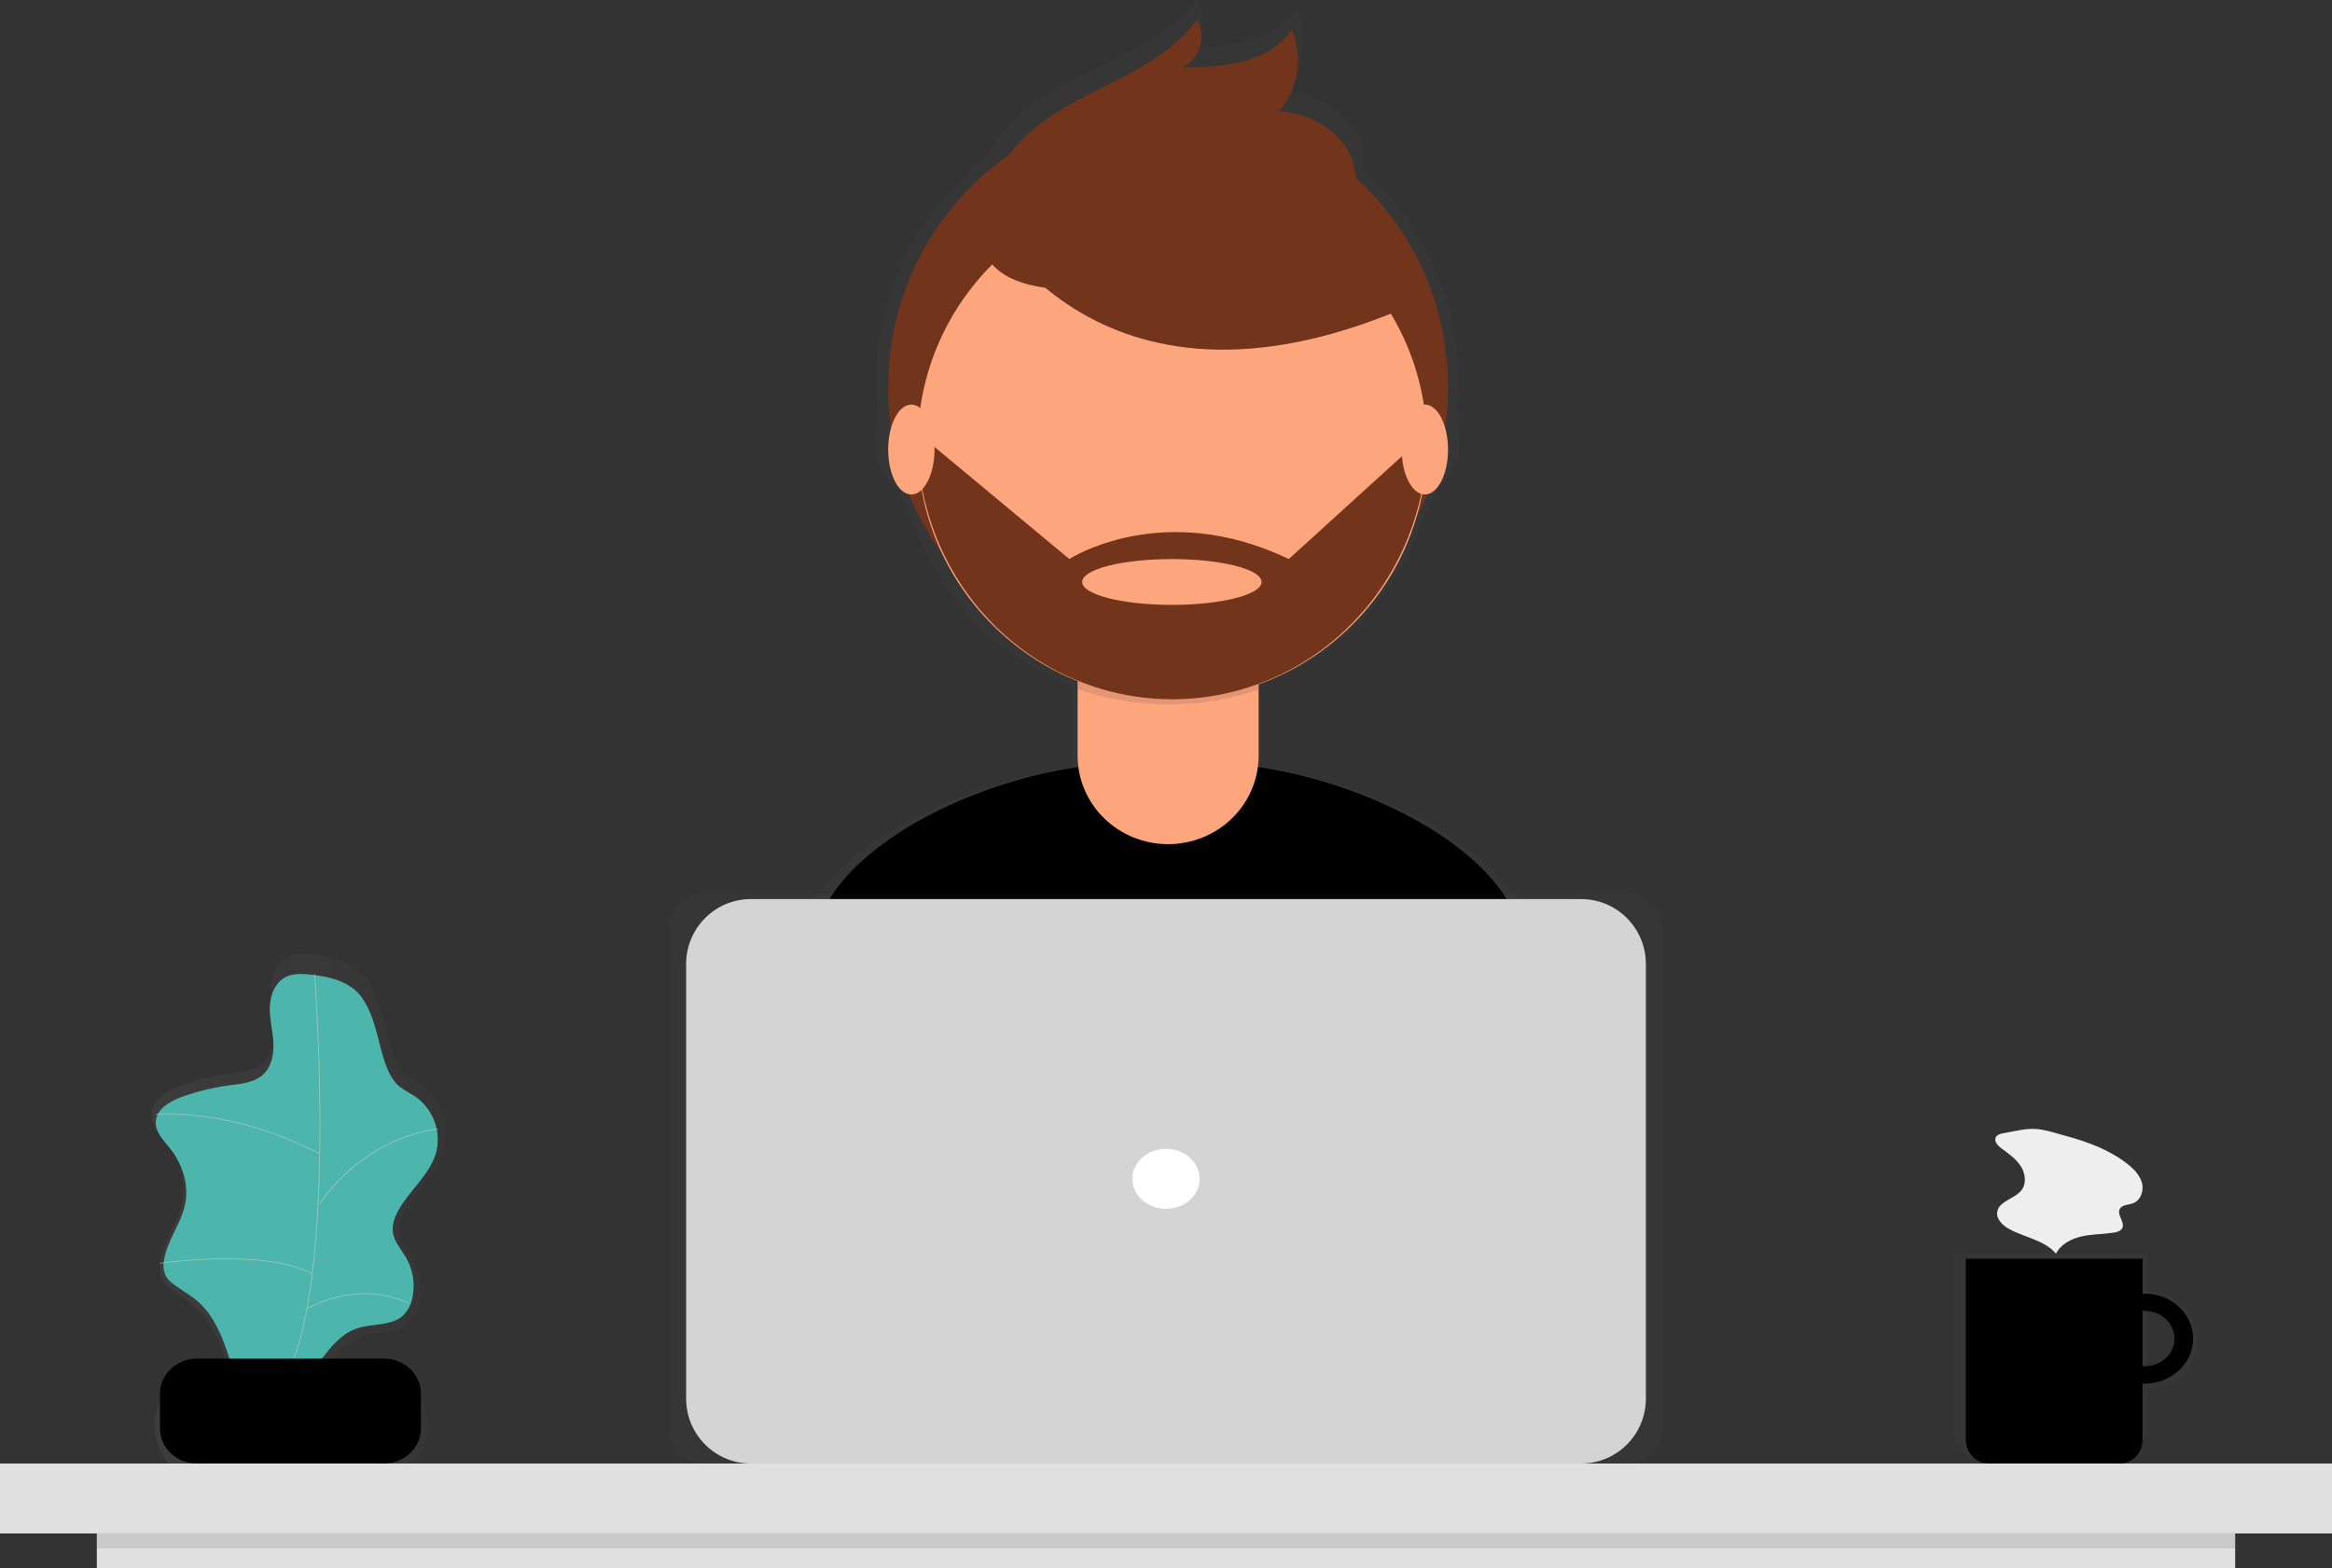 <svg width="3271" height="2200" viewBox="0 0 3271 2200" fill="none" xmlns="http://www.w3.org/2000/svg">
<rect x="0" y="0" width="3271" height="2200" fill="#333333" stroke="none"/>
<g opacity="0.7">
<path opacity="0.7" d="M623.487 1607.77C627.401 1592.01 626.455 1575.43 620.774 1560.22C615.093 1545 604.945 1531.87 591.665 1522.55C584.654 1517.81 576.826 1514.19 570.359 1508.74C559.57 1499.64 553.342 1486.24 548.985 1472.84C538.298 1440.73 534.929 1404.66 516.21 1375.65C499.192 1349.23 465.974 1341.56 436.534 1338.86C425.813 1337.91 414.547 1337.4 404.745 1341.86C388.34 1349.3 380.512 1368.69 379.764 1386.73C379.015 1404.76 383.712 1422.52 384.869 1440.52C386.026 1458.52 382.827 1478.33 369.587 1490.54C356.348 1502.74 337.356 1504.17 319.76 1506.63C296.723 1509.83 274.089 1515.46 252.235 1523.43C233.89 1530.25 213.435 1542.22 212.584 1561.72C211.87 1577.67 224.735 1590.42 234.401 1603.14C252.473 1627 261.629 1658.23 255.366 1687.45C249.104 1716.66 228.138 1742.71 224.497 1772.84C223.119 1780.5 224.179 1788.39 227.526 1795.41C230.457 1800.18 234.324 1804.29 238.893 1807.51C250.227 1816.28 262.718 1823.33 273.609 1832.84C295.97 1852.69 308.086 1881.49 317.412 1909.92C318.297 1912.65 319.114 1915.45 319.964 1918.17H297.978C276.485 1918.29 255.904 1926.89 240.696 1942.1C225.488 1957.31 216.88 1977.92 216.737 1999.45C216.835 2021.02 225.433 2041.68 240.66 2056.93C255.888 2072.18 276.512 2080.79 298.046 2080.89H517.571C539.105 2080.79 559.729 2072.18 574.956 2056.93C590.184 2041.68 598.782 2021.02 598.88 1999.45V1999.45C598.782 1977.88 590.184 1957.22 574.956 1941.97C559.729 1926.72 539.105 1918.1 517.571 1918H457.397C471.624 1898.91 486.497 1880.98 508.45 1873.69C530.402 1866.39 556.983 1870.65 574.205 1855.31C582.304 1847.35 587.556 1836.94 589.146 1825.69C592.788 1805.63 589.385 1784.94 579.514 1767.12C572.707 1754.74 562.497 1743.53 560.285 1729.62C558.413 1717.65 562.735 1705.51 568.589 1694.88C585.198 1664.64 614.57 1641.15 623.487 1607.77Z" fill="url(#paint0_linear)"/>
</g>
<path d="M432.873 1366.85C422.609 1365.95 411.832 1365.49 402.457 1369.64C386.753 1376.54 379.26 1394.54 378.507 1411.24C377.754 1427.94 382.305 1444.44 383.4 1461.04C384.495 1477.64 381.449 1496.09 368.756 1507.51C356.063 1518.94 337.963 1520.16 321.062 1522.42C299.009 1525.42 277.345 1530.67 256.431 1538.09C238.879 1544.3 219.309 1555.49 218.488 1573.62C217.803 1588.42 230.121 1600.18 239.393 1612.03C256.705 1634.07 265.327 1663.12 259.442 1690.21C253.557 1717.3 233.508 1741.47 229.881 1769.43C228.568 1776.52 229.585 1783.84 232.789 1790.34C235.605 1794.76 239.318 1798.58 243.704 1801.56C254.549 1809.7 266.661 1816.24 276.925 1825.07C298.343 1843.46 309.908 1870.19 318.872 1896.55C327.63 1922.46 334.49 1948.94 339.4 1975.8C357.842 1964.28 381.689 1964.44 401.362 1955.08C443.274 1935.16 457.37 1877.39 501.609 1863.02C522.548 1856.38 548.072 1860.19 564.563 1845.99C572.313 1838.61 577.34 1828.96 578.865 1818.53C582.344 1799.93 579.08 1780.74 569.627 1764.21C563.024 1752.73 553.307 1742.34 551.22 1729.32C549.406 1718.2 553.58 1706.98 559.157 1697.12C575.067 1669.06 603.191 1647.32 611.779 1616.34C615.526 1601.72 614.622 1586.35 609.186 1572.24C603.751 1558.13 594.038 1545.94 581.328 1537.3C574.253 1533.38 567.401 1529.11 560.8 1524.48C550.535 1516.05 544.616 1503.6 540.271 1491.28C530.007 1461.4 526.825 1428.2 508.897 1401.14C492.816 1376.44 461.066 1369.3 432.873 1366.85Z" fill="#4DB6AC"/>
<path opacity="0.6" d="M441.248 1366.24C441.248 1366.24 480.837 1874.54 377.877 1961.78" stroke="#D4D4D4" stroke-miterlimit="10"/>
<path d="M538.392 1905.73H276.406C247.664 1905.73 224.365 1927.74 224.365 1954.89V2003.71C224.365 2030.86 247.664 2052.87 276.406 2052.87H538.392C567.133 2052.87 590.433 2030.86 590.433 2003.71V1954.89C590.433 1927.74 567.133 1905.73 538.392 1905.73Z" fill="black"/>
<path opacity="0.6" d="M218.46 1563.01C218.46 1563.01 322.133 1552.68 448.729 1618.47" stroke="#D4D4D4" stroke-miterlimit="10"/>
<path opacity="0.6" d="M448.729 1688.53C448.729 1688.53 501.258 1600.31 614.051 1583.44" stroke="#D4D4D4" stroke-miterlimit="10"/>
<path opacity="0.6" d="M224.365 1772.1C224.365 1772.1 370.007 1750.29 436.92 1786.63" stroke="#D4D4D4" stroke-miterlimit="10"/>
<path opacity="0.6" d="M431.016 1835.67C431.016 1835.67 497.696 1794.12 572.72 1827.85" stroke="#D4D4D4" stroke-miterlimit="10"/>
<g opacity="0.7">
<path opacity="0.7" d="M3011.42 1811.16V1758.6H2739.61V2001.59C2739.61 2015.19 2745.2 2028.23 2755.14 2037.85C2765.09 2047.46 2778.58 2052.87 2792.65 2052.87H2958.38C2972.45 2052.87 2985.94 2047.46 2995.89 2037.85C3005.83 2028.23 3011.42 2015.19 3011.42 2001.59V1947.75C3030.16 1947.75 3048.12 1940.55 3061.37 1927.75C3074.62 1914.94 3082.06 1897.57 3082.06 1879.45C3082.06 1861.34 3074.62 1843.97 3061.37 1831.16C3048.12 1818.35 3030.16 1811.16 3011.42 1811.16ZM3011.42 1921.5V1837.44C3017.23 1837.28 3023.01 1838.26 3028.43 1840.3C3033.84 1842.34 3038.78 1845.41 3042.95 1849.33C3047.11 1853.25 3050.42 1857.93 3052.69 1863.11C3054.95 1868.29 3056.11 1873.85 3056.11 1879.47C3056.11 1885.09 3054.95 1890.65 3052.69 1895.83C3050.42 1901 3047.11 1905.69 3042.95 1909.61C3038.78 1913.53 3033.84 1916.6 3028.43 1918.64C3023.01 1920.68 3017.23 1921.66 3011.42 1921.5V1921.5Z" fill="url(#paint1_linear)"/>
</g>
<path d="M3008.26 1814.65C2994.83 1814.65 2981.7 1818.35 2970.53 1825.28C2959.37 1832.2 2950.67 1842.05 2945.53 1853.58C2940.39 1865.1 2939.04 1877.78 2941.66 1890.01C2944.28 1902.24 2950.75 1913.48 2960.24 1922.29C2969.74 1931.11 2981.84 1937.12 2995.01 1939.55C3008.18 1941.98 3021.83 1940.74 3034.24 1935.96C3046.65 1931.19 3057.25 1923.11 3064.71 1912.74C3072.17 1902.37 3076.16 1890.18 3076.16 1877.71C3076.16 1869.43 3074.4 1861.23 3070.99 1853.58C3067.58 1845.92 3062.57 1838.97 3056.27 1833.12C3049.96 1827.26 3042.48 1822.62 3034.24 1819.45C3026 1816.28 3017.17 1814.65 3008.26 1814.65V1814.65ZM3008.26 1916.49C2999.98 1916.49 2991.88 1914.21 2985 1909.94C2978.11 1905.67 2972.74 1899.59 2969.57 1892.49C2966.41 1885.38 2965.58 1877.57 2967.19 1870.02C2968.81 1862.48 2972.79 1855.55 2978.65 1850.11C2984.51 1844.68 2991.97 1840.97 3000.09 1839.47C3008.21 1837.97 3016.63 1838.74 3024.28 1841.68C3031.93 1844.63 3038.47 1849.61 3043.07 1856.01C3047.67 1862.4 3050.13 1869.92 3050.13 1877.61C3050.13 1882.72 3049.05 1887.78 3046.95 1892.5C3044.85 1897.22 3041.77 1901.51 3037.88 1905.13C3033.99 1908.74 3029.37 1911.61 3024.29 1913.56C3019.21 1915.52 3013.76 1916.53 3008.26 1916.53V1916.49Z" fill="black"/>
<path opacity="0.1" d="M3008.26 1814.65C2994.83 1814.65 2981.7 1818.35 2970.53 1825.28C2959.37 1832.2 2950.67 1842.05 2945.53 1853.58C2940.39 1865.1 2939.04 1877.78 2941.66 1890.01C2944.28 1902.24 2950.75 1913.48 2960.24 1922.29C2969.74 1931.11 2981.84 1937.12 2995.01 1939.55C3008.18 1941.98 3021.83 1940.74 3034.24 1935.96C3046.65 1931.19 3057.25 1923.11 3064.71 1912.74C3072.17 1902.37 3076.16 1890.18 3076.16 1877.71C3076.16 1869.43 3074.4 1861.23 3070.99 1853.58C3067.58 1845.92 3062.57 1838.97 3056.27 1833.12C3049.96 1827.26 3042.48 1822.62 3034.24 1819.45C3026 1816.28 3017.17 1814.65 3008.26 1814.65V1814.65ZM3008.26 1916.49C2999.98 1916.49 2991.88 1914.21 2985 1909.94C2978.11 1905.67 2972.74 1899.59 2969.57 1892.49C2966.41 1885.38 2965.58 1877.57 2967.19 1870.02C2968.81 1862.48 2972.79 1855.55 2978.65 1850.11C2984.51 1844.68 2991.97 1840.97 3000.09 1839.47C3008.21 1837.97 3016.63 1838.74 3024.28 1841.68C3031.93 1844.63 3038.47 1849.61 3043.07 1856.01C3047.67 1862.4 3050.13 1869.92 3050.13 1877.61C3050.13 1882.72 3049.05 1887.78 3046.95 1892.5C3044.85 1897.22 3041.77 1901.51 3037.88 1905.13C3033.99 1908.74 3029.37 1911.61 3024.29 1913.56C3019.21 1915.52 3013.76 1916.53 3008.26 1916.53V1916.49Z" fill="black"/>
<path d="M2757.32 1765.61H3005.3V2019.45C3005.3 2028.31 3001.9 2036.81 2995.84 2043.08C2989.78 2049.35 2981.57 2052.87 2973 2052.87H2789.7C2781.13 2052.87 2772.91 2049.35 2766.85 2043.08C2760.79 2036.81 2757.39 2028.31 2757.39 2019.45V1765.61H2757.32Z" fill="black"/>
<path d="M3271 2052.86H0V2150.95H3271V2052.86Z" fill="#E0E0E0"/>
<g opacity="0.7">
<path opacity="0.7" d="M2152.97 1313.9C2117.69 1188.28 1917.63 1096.54 1767.12 1076.2C1767.12 1075.27 1767.12 1074.33 1767.12 1073.4V965.904H1767.59V961.682C1821 942.193 1869.2 911.05 1908.54 870.607C1947.88 830.164 1977.33 781.48 1994.66 728.234C2003.97 711.732 2012.07 694.604 2018.9 676.977C2034.96 671.226 2047.09 645.266 2047.09 614.019C2047.15 603.333 2045.62 592.695 2042.55 582.441C2044.53 566.536 2045.53 550.53 2045.57 534.508C2045.63 478.502 2033.68 423.109 2010.5 371.925C1987.32 320.741 1953.43 274.909 1911.02 237.404C1912.29 230.968 1912.72 224.401 1912.31 217.859C1908.92 166.236 1852.69 131.167 1800.03 128.84C1813.94 113.356 1823.09 94.315 1826.41 73.931C1829.73 53.548 1827.08 32.66 1818.77 13.695C1785.18 61.694 1716.21 66.88 1656.87 67.179C1682.49 57.44 1694.15 22.637 1679.1 0C1617.08 81.539 1496.09 96.663 1422.34 168.164C1406.26 183.811 1392.79 201.837 1382.42 221.581C1334.47 259.046 1295.75 306.637 1269.16 360.812C1242.57 414.987 1228.78 474.348 1228.82 534.475C1228.85 550.351 1229.83 566.213 1231.77 581.976C1228.6 592.361 1227.03 603.148 1227.09 613.986C1227.09 645.365 1239.33 671.426 1255.53 677.143C1262.38 694.829 1270.51 712.014 1279.86 728.566C1297.13 781.517 1326.39 829.951 1365.44 870.245C1404.49 910.539 1452.33 941.65 1505.37 961.25V1073.6C1505.37 1074.47 1505.37 1075.33 1505.37 1076.2C1354.29 1096.14 1152.63 1188.65 1117.65 1315.26C1087.46 1424.62 1055.23 1544.62 1039.16 1615.22C1176.66 1709.99 1465.14 1765.61 1645.82 1765.61C1817.62 1765.61 2098.37 1715.38 2231.84 1629.12C2217.74 1551.47 2184.49 1426.05 2152.97 1313.9Z" fill="url(#paint2_linear)"/>
</g>
<path d="M1648.37 1737.58C1812.5 1737.58 2080.71 1689.39 2208.22 1606.58C2194.43 1532.24 2162.64 1411.89 2132.53 1304.21C2094.2 1167.06 1852.17 1071.97 1707.81 1071.97H1568.69C1423.86 1071.97 1181.53 1167.59 1143.67 1305.33C1114.8 1410.3 1084.02 1525.56 1068.68 1593.22C1199.92 1684.2 1475.65 1737.58 1648.37 1737.58Z" fill="black"/>
<path d="M1638.45 938.853C1855.3 938.853 2031.09 761.62 2031.09 542.993C2031.09 324.365 1855.3 147.133 1638.45 147.133C1421.61 147.133 1245.82 324.365 1245.82 542.993C1245.82 761.62 1421.61 938.853 1638.45 938.853Z" fill="#72351C"/>
<path opacity="0.1" d="M1511.51 868.791H1765.4V1067.12C1765.4 1100 1752.02 1131.53 1728.21 1154.78C1704.41 1178.02 1672.12 1191.08 1638.45 1191.08C1604.78 1191.08 1572.5 1178.02 1548.69 1154.78C1524.88 1131.53 1511.51 1100 1511.51 1067.12V868.791V868.791Z" fill="black"/>
<path d="M1547.95 861.784H1728.99C1738.65 861.784 1747.91 865.529 1754.73 872.197C1761.56 878.864 1765.4 887.906 1765.4 897.335V1060.11C1765.4 1092.99 1752.02 1124.52 1728.21 1147.77C1704.41 1171.02 1672.12 1184.08 1638.45 1184.08V1184.08C1621.78 1184.08 1605.27 1180.87 1589.87 1174.64C1574.47 1168.41 1560.48 1159.28 1548.69 1147.77C1536.9 1136.26 1527.55 1122.59 1521.17 1107.55C1514.79 1092.51 1511.51 1076.39 1511.51 1060.11V897.335C1511.51 892.664 1512.45 888.038 1514.28 883.723C1516.12 879.407 1518.8 875.486 1522.18 872.185C1525.57 868.883 1529.59 866.265 1534.01 864.48C1538.43 862.696 1543.17 861.779 1547.95 861.784V861.784Z" fill="#FDA57D"/>
<path opacity="0.1" d="M1511.51 966.742C1593.33 994.724 1683.4 994.957 1765.4 967.397V938.854H1511.51V966.742Z" fill="black"/>
<path d="M1644.36 980.892C1841.64 980.892 2001.57 820.912 2001.57 623.567C2001.57 426.222 1841.64 266.242 1644.36 266.242C1447.08 266.242 1287.15 426.222 1287.15 623.567C1287.15 820.912 1447.08 980.892 1644.36 980.892Z" fill="#FDA57D"/>
<path opacity="0.1" d="M1381.61 302.309C1381.61 302.309 1534.63 615.612 1966.14 433.606L1865.83 274.69L1687.65 210.191L1381.61 302.309Z" fill="black"/>
<path d="M1381.61 302.332C1381.61 302.332 1534.63 615.596 1966.14 433.613L1865.83 274.683L1687.65 210.191L1381.61 302.332Z" fill="#72351C"/>
<path d="M1383.2 280.688C1393.35 248.481 1410.89 219.242 1434.35 195.427C1504.61 124.227 1619.77 109.205 1678.85 28.025C1693.04 50.558 1682.2 85.198 1657.68 94.869C1714.18 94.492 1779.86 89.416 1811.84 41.641C1819.75 60.516 1822.27 81.303 1819.11 101.587C1815.94 121.871 1807.23 140.818 1793.98 156.226C1844.16 158.558 1897.69 193.472 1901.04 244.813C1903.21 279.11 1882.27 311.452 1854.84 331.069C1827.4 350.687 1794.21 359.707 1761.53 367.08C1666.04 388.687 1320.8 479.024 1383.2 280.688Z" fill="#72351C"/>
<path d="M2001.57 616.629H1992.07L1807.79 784.126C1630.42 699.181 1499.9 784.126 1499.9 784.126L1306.62 623.466L1287.15 625.961C1289.71 721.791 1329.09 812.74 1396.78 879.15C1464.47 945.561 1555.03 982.097 1648.88 980.862C1742.73 979.627 1832.33 940.72 1898.32 872.551C1964.31 804.381 2001.39 712.426 2001.54 616.561L2001.57 616.629ZM1643.74 848.458C1574.23 848.458 1517.9 834.067 1517.9 816.326C1517.9 798.585 1574.26 784.194 1643.74 784.194C1713.22 784.194 1769.58 798.585 1769.58 816.326C1769.58 834.067 1713.25 848.458 1643.74 848.458Z" fill="#72351C"/>
<path d="M1278.29 693.631C1296.22 693.631 1310.76 665.399 1310.76 630.573C1310.76 595.748 1296.22 567.516 1278.29 567.516C1260.35 567.516 1245.82 595.748 1245.82 630.573C1245.82 665.399 1260.35 693.631 1278.29 693.631Z" fill="#FDA57D"/>
<path d="M1998.62 693.631C2016.55 693.631 2031.09 665.399 2031.09 630.573C2031.09 595.748 2016.55 567.516 1998.62 567.516C1980.68 567.516 1966.14 595.748 1966.14 630.573C1966.14 665.399 1980.68 693.631 1998.62 693.631Z" fill="#FDA57D"/>
<g opacity="0.7">
<path opacity="0.7" d="M2283.3 1254.14H987.696C960.685 1254.14 938.788 1275.94 938.788 1302.82V2004.18C938.788 2031.07 960.685 2052.87 987.696 2052.87H2283.3C2310.31 2052.87 2332.21 2031.07 2332.21 2004.18V1302.82C2332.21 1275.94 2310.31 1254.14 2283.3 1254.14Z" fill="url(#paint3_linear)"/>
</g>
<path d="M2217.85 1261.15H1053.15C1003.03 1261.15 962.406 1301.89 962.406 1352.15V1961.86C962.406 2012.12 1003.03 2052.87 1053.15 2052.87H2217.85C2267.97 2052.87 2308.59 2012.12 2308.59 1961.86V1352.15C2308.59 1301.89 2267.97 1261.15 2217.85 1261.15Z" fill="#D4D4D4"/>
<path d="M1635.5 1695.54C1661.59 1695.54 1682.73 1676.72 1682.73 1653.5C1682.73 1630.29 1661.59 1611.46 1635.5 1611.46C1609.41 1611.46 1588.27 1630.29 1588.27 1653.5C1588.27 1676.72 1609.41 1695.54 1635.5 1695.54Z" fill="white"/>
<path d="M3135.2 2150.96H135.8V2200H3135.2V2150.96Z" fill="#E0E0E0"/>
<path opacity="0.1" d="M3135.2 2150.96H135.8V2171.97H3135.2V2150.96Z" fill="black"/>
<path opacity="0.1" d="M2961.58 1765.61V2002.86C2961.58 2016.12 2956.23 2028.84 2946.72 2038.22C2937.2 2047.6 2924.29 2052.87 2910.84 2052.87H2936.85C2950.31 2052.87 2963.22 2047.6 2972.73 2038.22C2982.25 2028.84 2987.59 2016.12 2987.59 2002.86V1765.61H2961.58Z" fill="black"/>
<path d="M2810.37 1589.53C2806.27 1590.23 2801.61 1591.32 2799.59 1594.91C2796.33 1600.61 2802.2 1607.04 2807.47 1610.91C2817.24 1618.15 2827.53 1625.26 2834.17 1635.34C2840.82 1645.43 2842.9 1659.51 2835.64 1669.21C2826.16 1681.86 2803.56 1684.55 2801.38 1700.11C2799.98 1710.1 2808.74 1718.61 2817.66 1723.61C2839.61 1735.96 2867.91 1739.26 2883.84 1758.6C2890.35 1745.31 2905.13 1737.63 2919.66 1734.33C2934.18 1731.03 2949.55 1731.29 2964.44 1729.08C2969.22 1728.38 2974.63 1726.94 2976.78 1722.68C2980.95 1714.39 2969.09 1704.43 2973.16 1696.11C2976.42 1689.7 2985.41 1690.25 2992.08 1687.72C3002.96 1683.59 3007.42 1669.82 3004.36 1658.9C3001.3 1647.99 2992.57 1639.21 2983.39 1632.14C2958.7 1612.93 2929 1601.85 2898.95 1593.72C2884.98 1589.98 2868.56 1584.12 2854.07 1583.51C2840.23 1582.84 2824.24 1587.13 2810.37 1589.53Z" fill="#EEEEEE"/>
<defs>
<linearGradient id="paint0_linear" x1="212.618" y1="1709.64" x2="626.006" y2="1709.64" gradientUnits="userSpaceOnUse">
<stop stop-color="#808080" stop-opacity="0.25"/>
<stop offset="0.54" stop-color="#808080" stop-opacity="0.12"/>
<stop offset="1" stop-color="#808080" stop-opacity="0.1"/>
</linearGradient>
<linearGradient id="paint1_linear" x1="338153" y1="219102" x2="338153" y2="192085" gradientUnits="userSpaceOnUse">
<stop stop-color="#808080" stop-opacity="0.25"/>
<stop offset="0.54" stop-color="#808080" stop-opacity="0.12"/>
<stop offset="1" stop-color="#808080" stop-opacity="0.1"/>
</linearGradient>
<linearGradient id="paint2_linear" x1="717420" y1="1.14784e+06" x2="717420" y2="210107" gradientUnits="userSpaceOnUse">
<stop stop-color="#808080" stop-opacity="0.25"/>
<stop offset="0.54" stop-color="#808080" stop-opacity="0.12"/>
<stop offset="1" stop-color="#808080" stop-opacity="0.1"/>
</linearGradient>
<linearGradient id="paint3_linear" x1="677752" y1="492950" x2="677752" y2="302933" gradientUnits="userSpaceOnUse">
<stop stop-color="#808080" stop-opacity="0.25"/>
<stop offset="0.54" stop-color="#808080" stop-opacity="0.12"/>
<stop offset="1" stop-color="#808080" stop-opacity="0.1"/>
</linearGradient>
</defs>
</svg>

